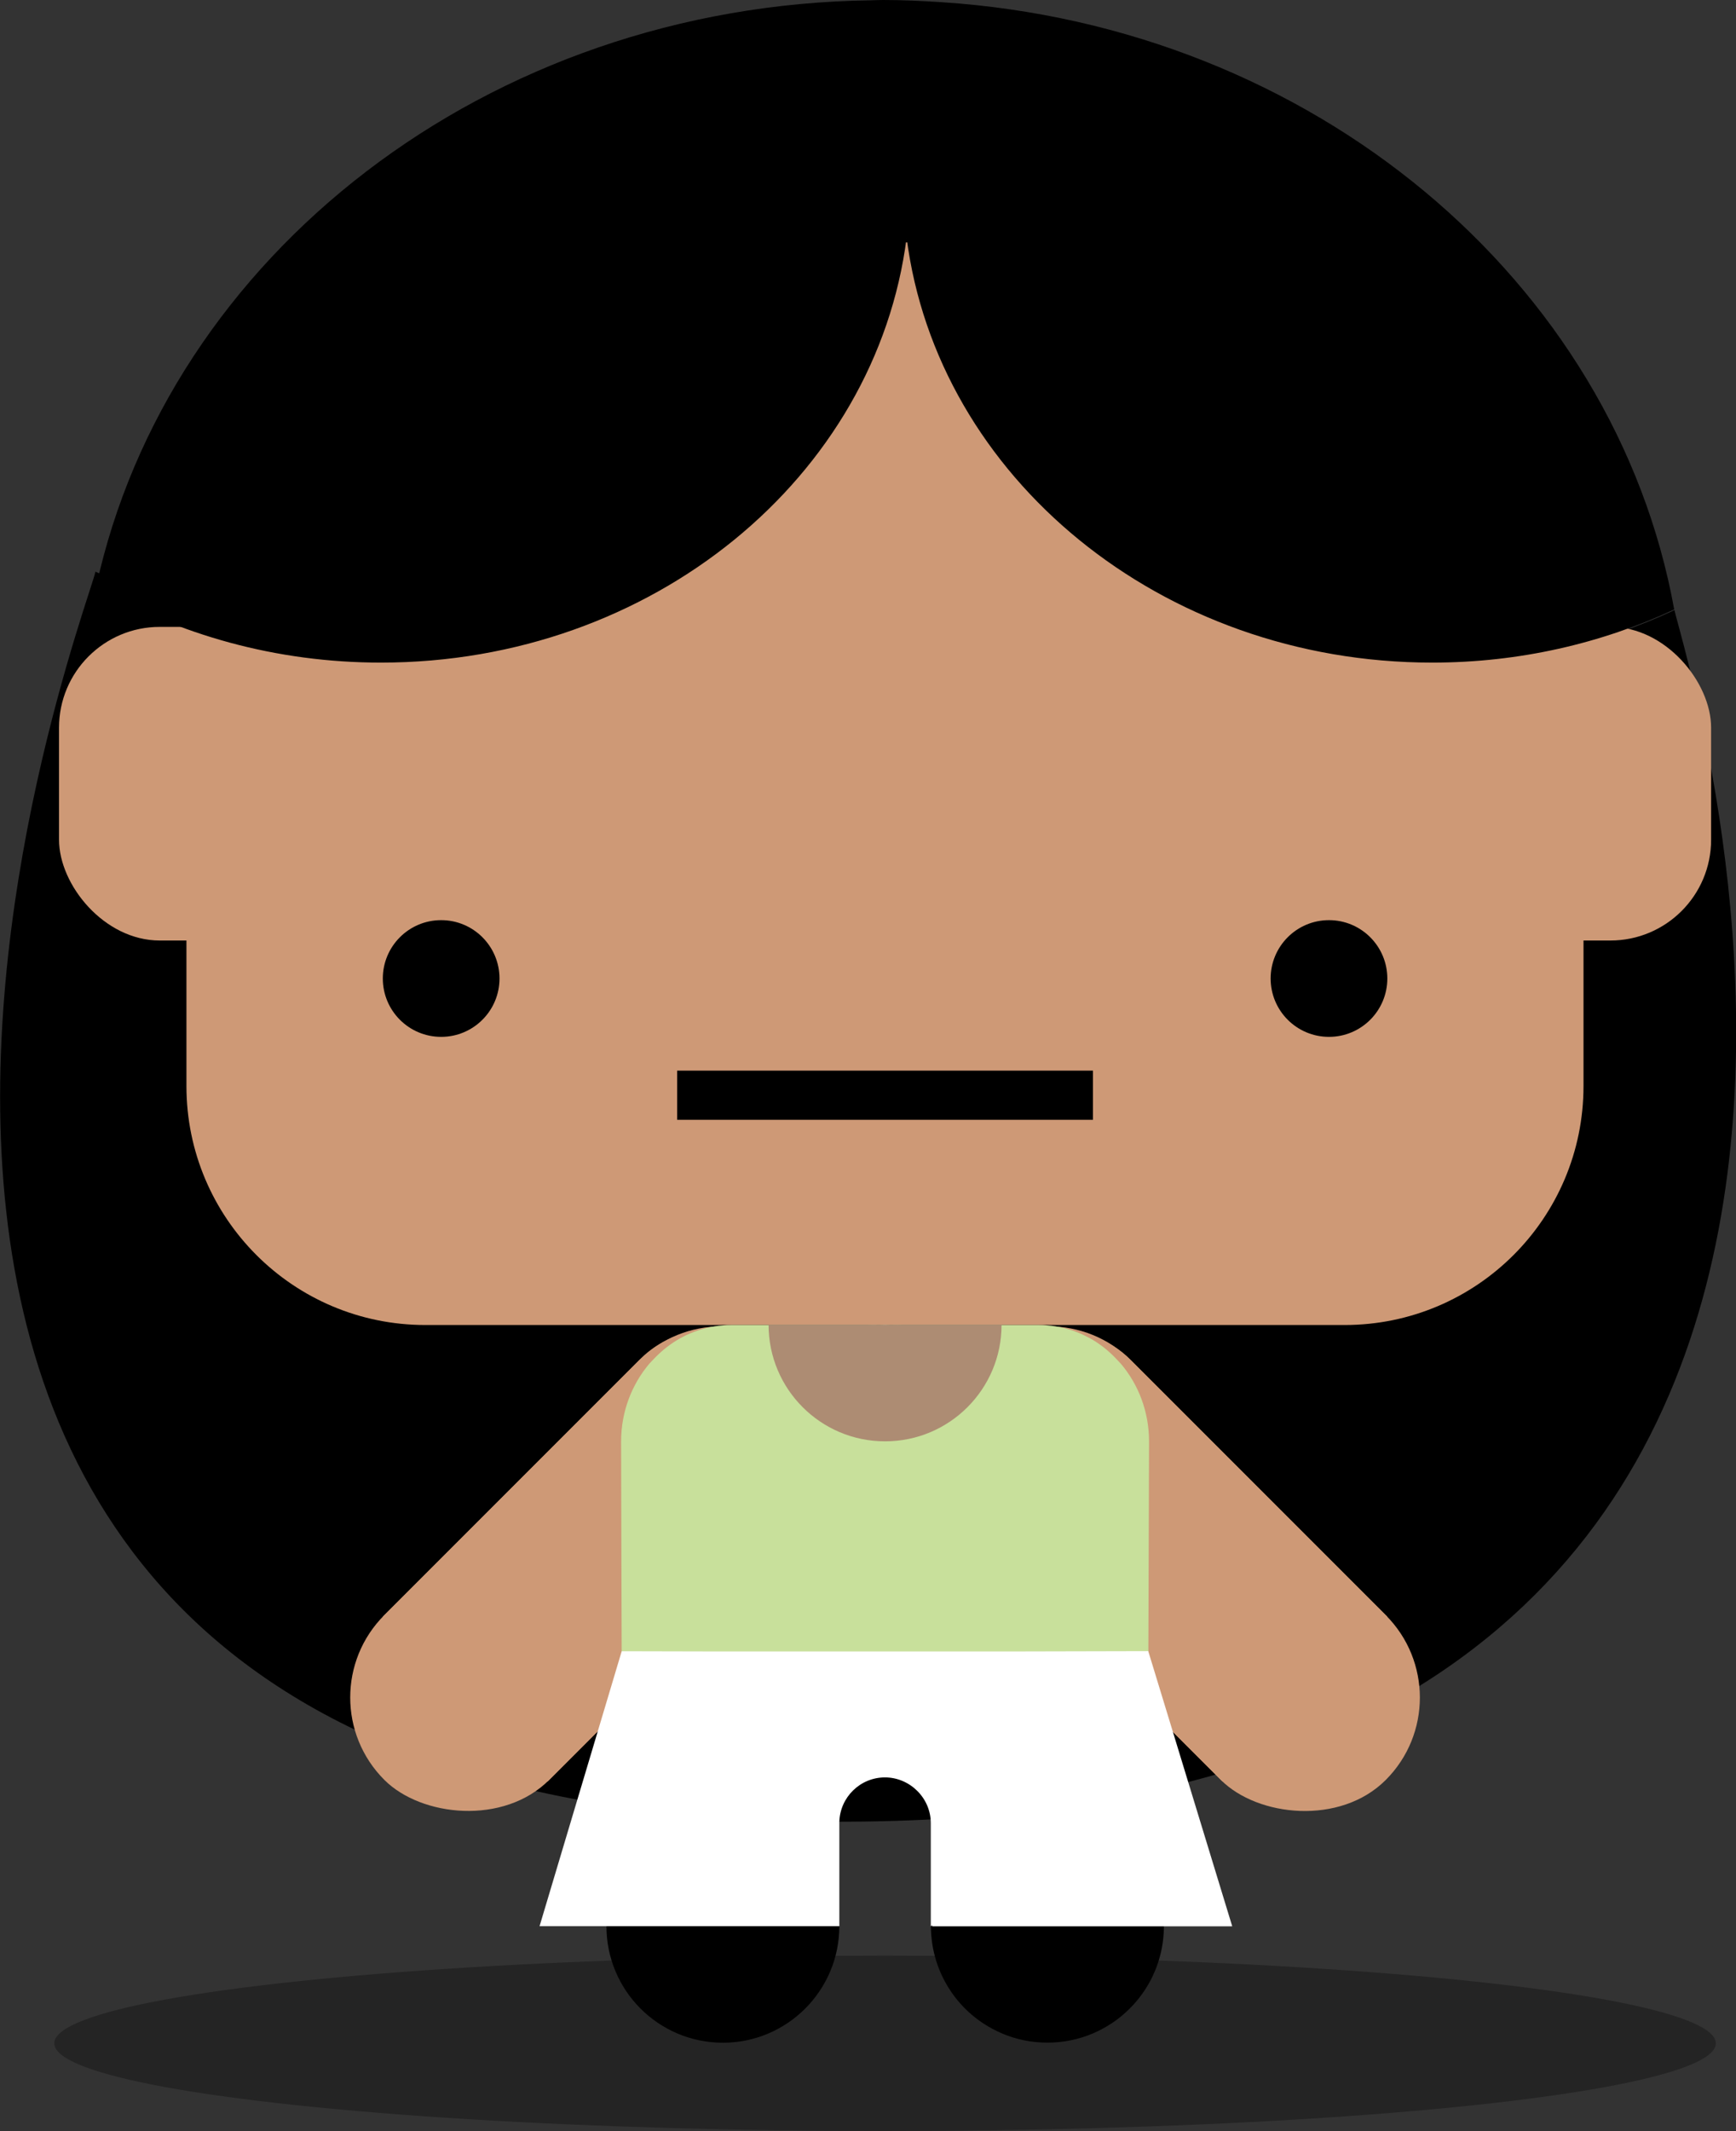 <?xml version="1.0" encoding="UTF-8"?>
<svg id="Warstwa_1" data-name="Warstwa 1" xmlns="http://www.w3.org/2000/svg" viewBox="0 0 176.45 216.54">
  <rect x="0" y="0" width="176.45" height="216.54" fill="#333333" stroke="none"/>
  <defs>
    <style>
      .cls-1 {
        opacity: .3;
      }

      .cls-2, .cls-3, .cls-4, .cls-5, .cls-6 {
        stroke-width: 0px;
      }

      .cls-7 {
        fill: none;
        stroke: #000;
        stroke-linecap: square;
        stroke-linejoin: bevel;
        stroke-width: 5px;
      }

      .cls-3 {
        fill: #c8e09b;
      }

      .cls-4 {
        fill: #ad8c73;
      }

      .cls-5 {
        fill: #ce9976;
      }

      .cls-6 {
        fill: #fff;
      }
    </style>
  </defs>
  <path class="cls-2" d="m170.19,62c-7.36,3.44-15.7,5.4-24.54,5.4-27.55,0-50.24-18.84-53.34-43.11l-4.73-3.91c-3.1,24.27-25.79,43.11-53.34,43.11-8.85,0-17.18-1.95-24.54-5.4-.71,3.89-48.69,127.02,75.64,127.02s85.58-119.17,84.86-123.11Z"/>
  <g class="cls-1">
    <ellipse class="cls-2" cx="89.96" cy="207.63" rx="84.44" ry="8.91"/>
  </g>
  <g>
    <g>
      <rect class="cls-5" x="107.61" y="129.23" width="23.69" height="60.5" rx="11.84" ry="11.84" transform="translate(-77.78 131.18) rotate(-45)"/>
      <path class="cls-5" d="m124.26,181.03l-26.03-26.03c-4.63-4.63-4.63-12.13,0-16.75h0c4.63-4.63,12.13-4.63,16.75,0l26.03,26.03"/>
    </g>
    <g>
      <rect class="cls-5" x="30.21" y="147.63" width="60.5" height="23.69" rx="11.84" ry="11.84" transform="translate(-95.06 89.46) rotate(-45)"/>
      <path class="cls-5" d="m38.91,164.28l26.03-26.03c4.63-4.63,12.13-4.63,16.75,0h0c4.63,4.63,4.63,12.13,0,16.75l-26.03,26.03"/>
    </g>
  </g>
  <path class="cls-5" d="m136.68,24.63H43.23c-13.41,0-24.28,10.87-24.28,24.28v61.45c0,13.41,10.87,24.28,24.28,24.28h29.7c.36-.02.71-.02,1.07,0h31.9c.36-.02.71-.02,1.07,0h29.7c13.41,0,24.28-10.87,24.28-24.28v-61.45c0-13.41-10.87-24.28-24.28-24.28Z"/>
  <path class="cls-6" d="m89.48,135.51c.33.13.65.28.96.45-.31-.16-.63-.31-.96-.45Z"/>
  <path class="cls-6" d="m89.72,135.15c.16.05.31.11.47.16-.16-.06-.31-.12-.47-.16Z"/>
  <path class="cls-6" d="m89.72,135.31c.16-.06.31-.12.47-.16-.16.05-.31.11-.47.16Z"/>
  <path class="cls-6" d="m89.48,135.95c.31-.16.64-.31.96-.45-.33.13-.65.28-.96.45Z"/>
  <path class="cls-6" d="m91.65,135.96c-1.28.66-2.42,1.56-3.37,2.62l.51-.51c.87-.87,1.83-1.57,2.86-2.11Z"/>
  <path class="cls-6" d="m91.65,138.58c-.95-1.06-2.09-1.96-3.37-2.62,1.03.54,2,1.25,2.86,2.11l.51.51Z"/>
  <path class="cls-6" d="m89.69,135.51c.18-.07.36-.13.54-.2-.18.06-.36.12-.54.2Z"/>
  <path class="cls-6" d="m89.95,135.96s.01,0,.02,0c0,0-.01,0-.02,0Z"/>
  <path class="cls-6" d="m91.22,134.63c-1.01.05-2.01.21-2.99.51,1.09-.33,2.25-.51,3.45-.51h-.47Z"/>
  <path class="cls-6" d="m90.5,134.63c-.36-.02-.71-.02-1.07,0h1.07Z"/>
  <path class="cls-6" d="m89.69,135.31c.18.06.36.13.54.2-.18-.07-.36-.13-.54-.2Z"/>
  <path class="cls-6" d="m89.95,135.95s.01,0,.02,0c0,0-.01,0-.02,0Z"/>
  <path class="cls-6" d="m91.69,135.15c-.97-.3-1.98-.47-2.99-.51h-.47c1.2,0,2.36.18,3.45.51Z"/>
  <path class="cls-6" d="m89.42,134.63h1.07c-.36-.02-.71-.02-1.07,0Z"/>
  <path class="cls-6" d="m89.96,175.04h0s0,.04,0,.05h0s0-.03,0-.05Z"/>
  <path class="cls-6" d="m89.96,175.09s0-.03,0-.04h0s0,.03,0,.04Z"/>
  <path class="cls-3" d="m113.93,138.58l-.48-.51c-.82-.87-1.73-1.57-2.71-2.11,0,0,0,0-.01,0-.3-.16-.6-.31-.91-.45-.17-.07-.34-.13-.51-.2-.15-.06-.3-.12-.45-.16-1.03-.33-2.13-.51-3.26-.51h-31.28c-1.13,0-2.23.18-3.26.51-.15.05-.3.11-.45.16-.17.06-.34.13-.51.2-.31.13-.61.28-.91.45,0,0,0,0-.01,0-.97.54-1.89,1.25-2.71,2.11l-.48.51c-1.77,2.1-2.86,4.86-2.86,7.89,0,0,.07,28.59.07,21.37h53.52l.07-21.37c0-3.04-1.09-5.8-2.86-7.89Z"/>
  <path class="cls-6" d="m89.97,175.09h-.02v.39c0-.13.02-.26.02-.39,0,0,0,0,0,0Z"/>
  <polygon class="cls-6" points="89.96 175.09 89.96 175.09 89.96 175.09 89.96 175.09"/>
  <path class="cls-4" d="m101.8,134.62c0,6.54-5.3,11.84-11.84,11.84h0c-6.54,0-11.84-5.3-11.84-11.84"/>
  <line class="cls-7" x1="71.33" y1="111.29" x2="108.59" y2="111.29"/>
  <g>
    <rect class="cls-5" x="6" y="63.7" width="41.14" height="31.87" rx="10.24" ry="10.24"/>
    <rect class="cls-5" x="132.78" y="63.7" width="41.14" height="31.87" rx="10.24" ry="10.24"/>
  </g>
  <g>
    <circle class="cls-2" cx="44.84" cy="99.43" r="5.93"/>
    <circle class="cls-2" cx="135.08" cy="99.43" r="5.93"/>
  </g>
  <path class="cls-2" d="m95.67.22c-1.96-.13-3.93-.22-5.92-.22-.4,0-.79.02-1.19.03C49.49.54,17.08,25.99,9.77,59.64c8.36,4.86,18.29,7.69,28.95,7.69,27.6,0,50.33-18.87,53.43-43.18,3.11,24.31,25.84,43.18,53.43,43.18,8.86,0,17.22-1.96,24.59-5.4C164.11,28.53,133.46,2.68,95.67.22Z"/>
  <path class="cls-2" d="m73.47,207.57c6.54,0,11.84-5.31,11.84-11.84h-23.67c0,6.54,5.3,11.84,11.84,11.84Z"/>
  <path class="cls-2" d="m94.62,195.72c0,2.45.75,4.73,2.02,6.62,1.06,1.58,2.5,2.88,4.18,3.79.67.36,1.38.67,2.12.9.74.23,1.51.39,2.31.47.4.04.8.06,1.21.06.82,0,1.62-.08,2.39-.24s1.51-.39,2.22-.69c.71-.3,1.38-.67,2.01-1.09,3.15-2.13,5.22-5.73,5.22-9.82h-23.69Z"/>
  <path class="cls-6" d="m125.24,195.72l-8.53-27.94-13.06.03h0s-31.62,0-31.62,0l-8.84-.02-8.35,27.94h30.46s0,0,0,0h.01v-10.61c.08-2.5,2.12-4.51,4.64-4.51s4.66,2.08,4.66,4.66v10.47s.06-.05.14-.12v.12h30.48Z"/>
</svg>